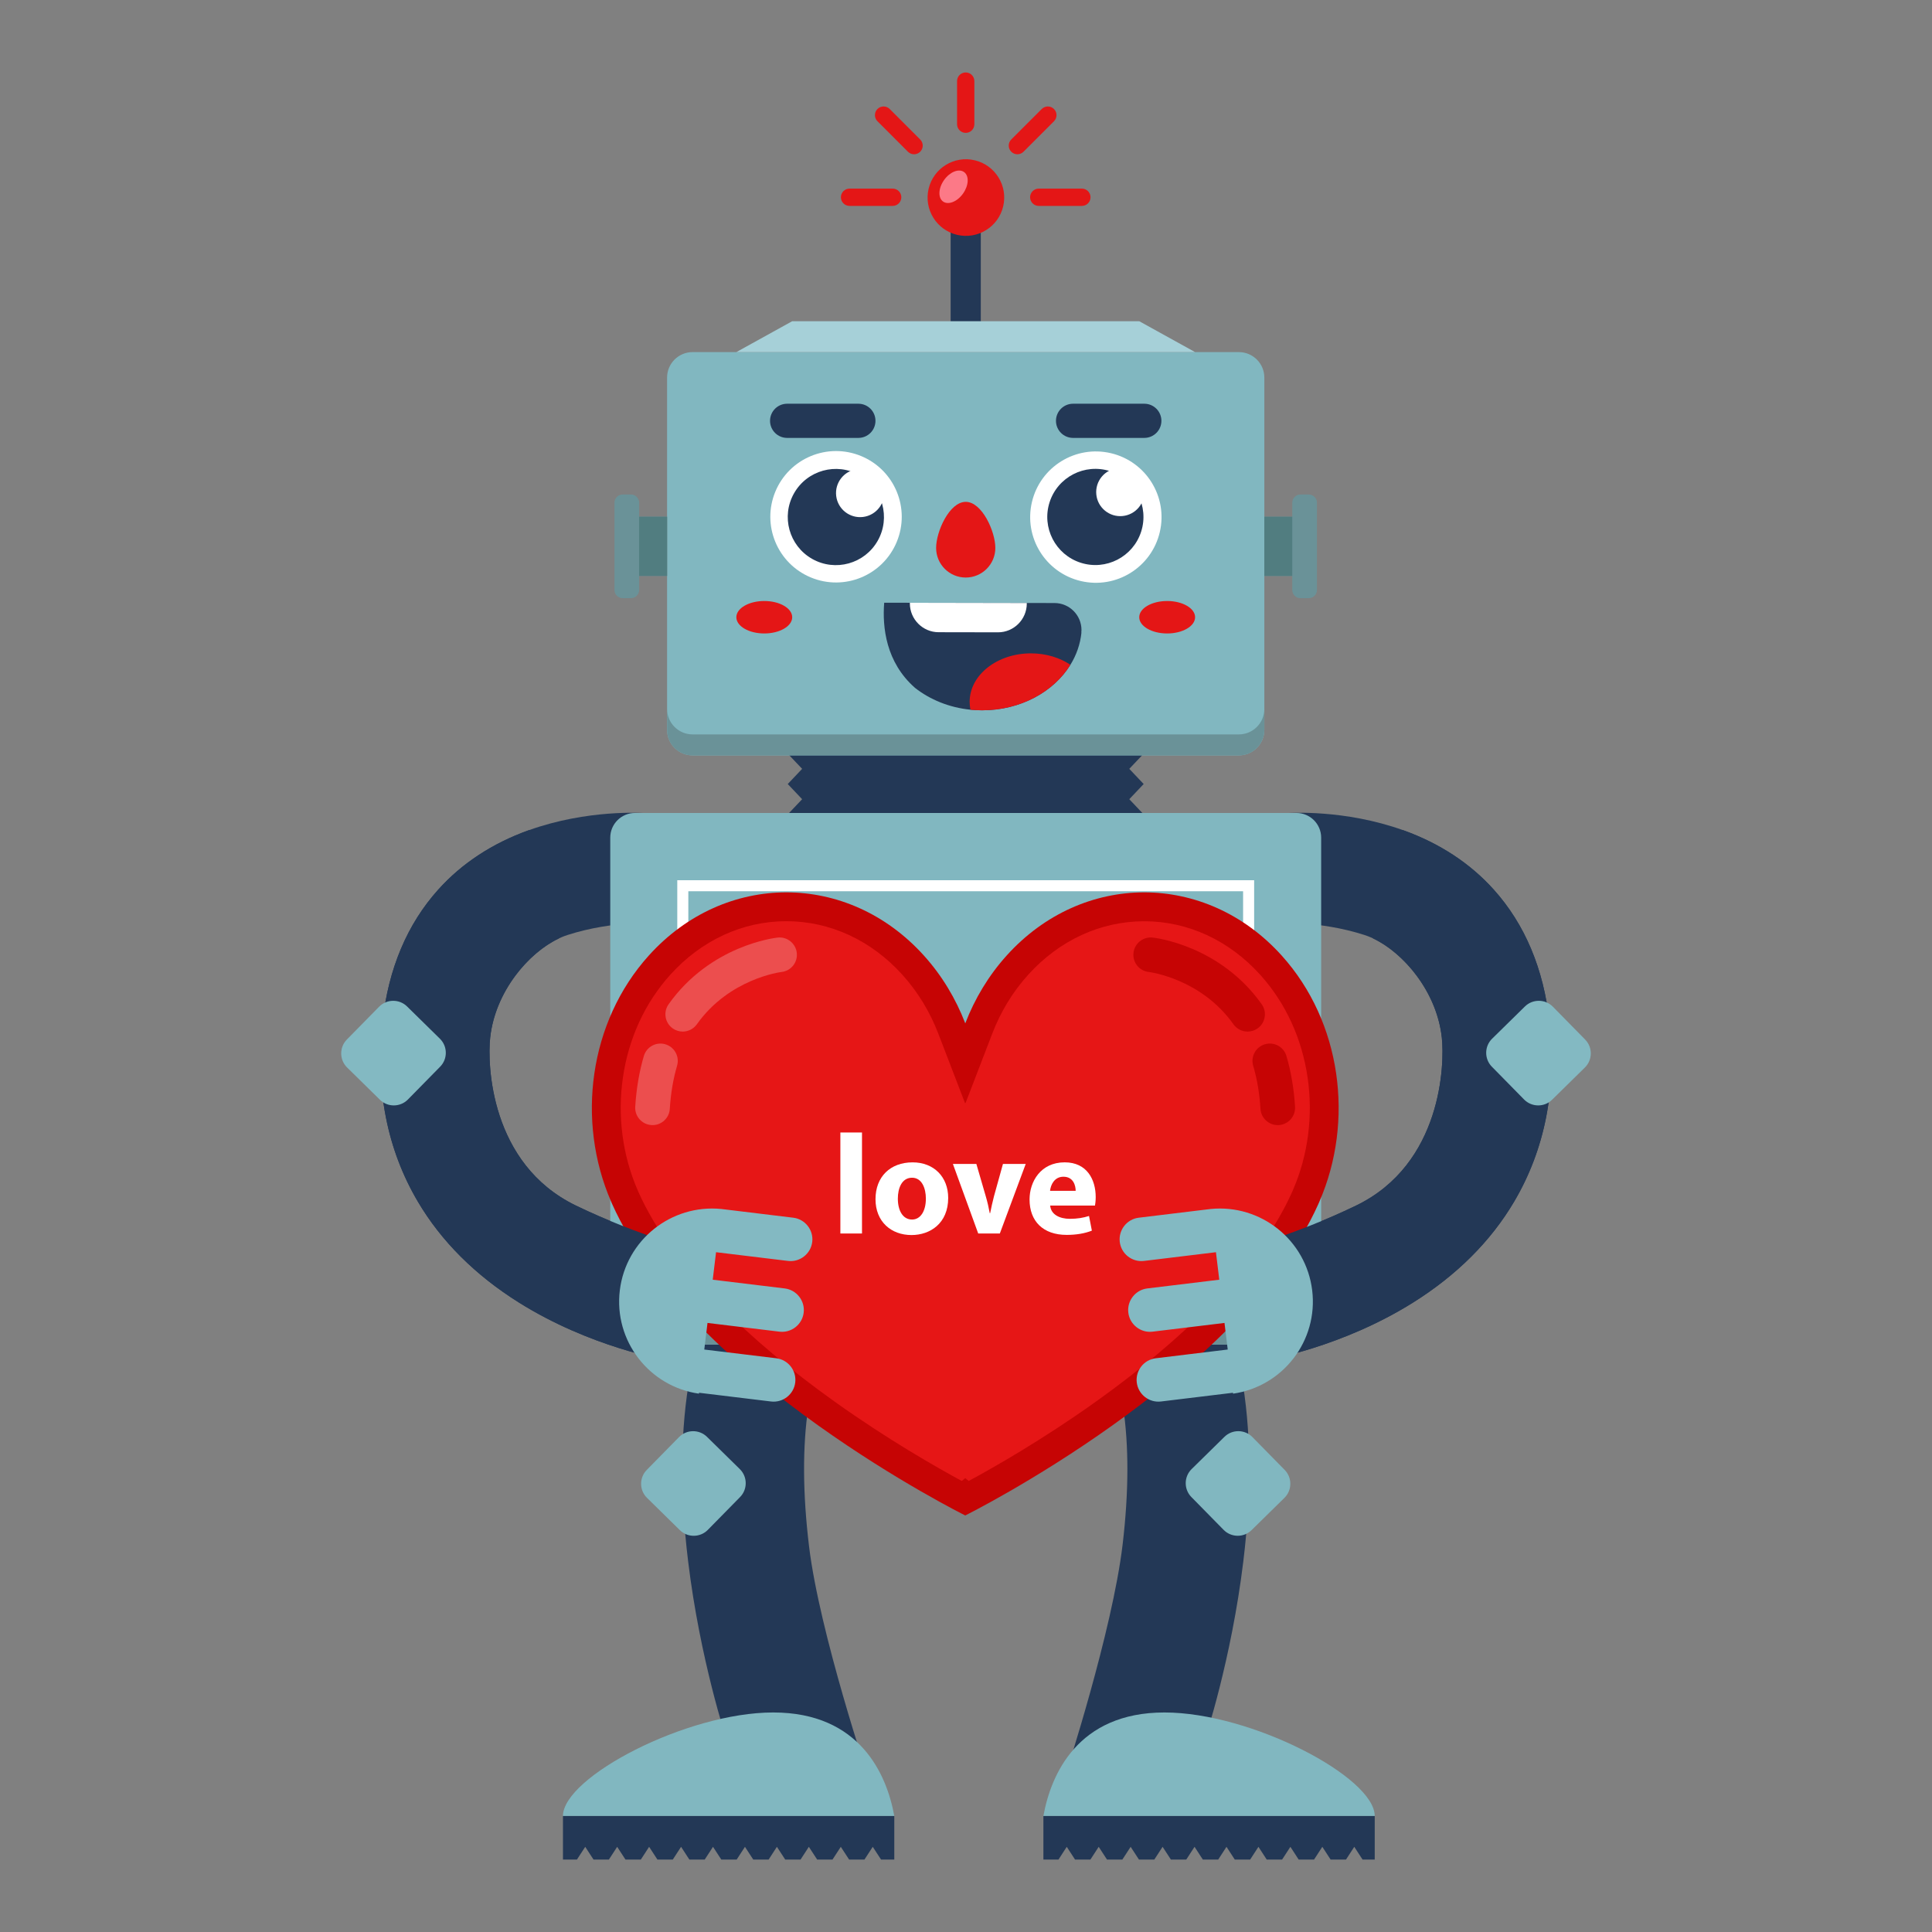 <?xml version="1.0" encoding="utf-8"?>
<!-- Generator: Adobe Illustrator 26.0.3, SVG Export Plug-In . SVG Version: 6.00 Build 0)  -->
<svg version="1.1" id="Layer_1" xmlns="http://www.w3.org/2000/svg" xmlns:xlink="http://www.w3.org/1999/xlink" x="0px" y="0px"
	 viewBox="0 0 1133.86 1133.86" style="enable-background:new 0 0 1133.86 1133.86;" xml:space="preserve">
<rect x="0" y="0" width="1133.86" height="1133.86" fill="#808080" stroke="none"/>
<style type="text/css">
	.st0{fill:#233856;}
	.st1{fill:#81B7C0;}
	.st2{fill:#6A9298;}
	.st3{fill:#FFFFFF;}
	.st4{fill:#E41616;}
	.st5{fill:#A6D0D8;}
	.st6{fill:#517D80;}
	.st7{fill:#FC7987;}
	.st8{fill:#E61616;}
	.st9{fill:#C60404;}
	.st10{opacity:0.24;}
	.st11{fill:#83B9C2;}
</style>
<g>
	<g>
		<g>
			<g>
				<g>
					<g>
						<polygon class="st0" points="662.76,451.22 671.2,442.32 662.72,433.37 470.8,433.37 462.32,442.32 470.76,451.22 
							462.32,460.13 470.76,469.04 462.32,477.94 470.8,486.89 662.72,486.89 671.2,477.94 662.76,469.04 671.2,460.13 						"/>
					</g>
				</g>
			</g>
		</g>
	</g>
	<g>
		<g>
			<g>
				<g>
					<path class="st1" d="M727.05,206.64H406.47c-8.27,0-14.97,6.7-14.97,14.97v20.35V408v20.35c0,8.27,6.7,14.97,14.97,14.97
						h320.58c8.27,0,14.97-6.7,14.97-14.97V408V241.95v-20.35C742.02,213.34,735.32,206.64,727.05,206.64z"/>
				</g>
			</g>
		</g>
	</g>
	<g>
		<g>
			<g>
				<g>
					<path class="st2" d="M727.05,431.01H406.47c-8.27,0-14.97-6.7-14.97-14.97v2.66v7v2.66c0,8.27,6.7,14.97,14.97,14.97h320.58
						c8.27,0,14.97-6.7,14.97-14.97v-2.66v-7v-2.66C742.02,424.3,735.32,431.01,727.05,431.01z"/>
				</g>
			</g>
		</g>
	</g>
	<g>
		<g>
			<g>
				<g>
					<g>
						
							<ellipse transform="matrix(0.23 -0.973 0.973 0.23 200.174 859.437)" class="st3" cx="643.06" cy="303.25" rx="38.55" ry="38.55"/>
					</g>
				</g>
			</g>
		</g>
	</g>
	<g>
		<path class="st0" d="M224.51,599.74c3.43-31.19,14.42-57.3,32.68-77.63c13.88-15.46,31.77-27.19,53.16-34.87
			c34.46-12.37,67.03-10.13,68.4-10.03l-0.52,10.65c6.1-0.03,9.89,0.25,10.34,0.28l-2.27,53.49c-0.21-0.02-26.61-1.53-53.34,7.14
			c-18.91,6.13-42.08,30.56-45.29,60.27c-1.66,15.37-0.18,74.02,50.29,98.47c36.5,17.68,71.41,26.69,71.77,26.75l-5.73,53.07
			c-0.54-0.09-4.67-0.79-11.32-2.36l-1.46,13.29c-1.81-0.3-44.9-7.68-86.54-33.73c-25.73-16.1-45.74-36.06-59.47-59.34
			C227.16,674.56,220.19,639.08,224.51,599.74z"/>
	</g>
	<g>
		<g>
			<g>
				<g>
					<g>
						
							<ellipse transform="matrix(0.383 -0.924 0.924 0.383 22.604 640.335)" class="st3" cx="490.47" cy="303.25" rx="38.55" ry="38.55"/>
					</g>
				</g>
			</g>
		</g>
	</g>
	<g>
		<g>
			<g>
				<g>
					<g>
						<path class="st4" d="M584.15,321.57c0,9.6-7.78,17.38-17.38,17.38c-9.6,0-17.38-7.78-17.38-17.38
							c0-9.6,7.78-27.04,17.38-27.04C576.36,294.53,584.15,311.97,584.15,321.57z"/>
					</g>
				</g>
			</g>
		</g>
	</g>
	<g>
		<g>
			<g>
				<g>
					<path class="st2" d="M375.11,303.25v-8.21c0-2.67-2.16-4.83-4.83-4.83h-4.83c-2.67,0-4.83,2.16-4.83,4.83v51.19
						c0,2.67,2.16,4.83,4.83,4.83h4.83c2.67,0,4.83-2.16,4.83-4.83v-8.21h16.39v-34.77H375.11z"/>
				</g>
			</g>
		</g>
	</g>
	<g>
		<g>
			<g>
				<g>
					<g>
						<path class="st0" d="M426.91,1022.47c-0.65-1.95-16.06-48.37-23.07-106.25c-9.99-82.5,1.68-146.2,34.68-189.32l56.79,43.46
							c-20.95,27.38-28.03,74.84-20.48,137.26c6.14,50.74,35.22,137.09,35.35,137.5L426.91,1022.47z"/>
					</g>
				</g>
			</g>
		</g>
	</g>
	<g>
		<path class="st0" d="M909.35,599.74c-3.43-31.19-14.42-57.3-32.68-77.63c-13.88-15.46-31.77-27.19-53.16-34.87
			c-34.46-12.37-67.03-10.13-68.4-10.03l0.52,10.65c-6.1-0.03-9.89,0.25-10.34,0.28l2.27,53.49c0.21-0.02,26.61-1.53,53.34,7.14
			c18.91,6.13,42.08,30.56,45.29,60.27c1.66,15.37,0.18,74.02-50.29,98.47c-36.5,17.68-71.41,26.69-71.77,26.75l5.73,53.07
			c0.54-0.09,4.67-0.79,11.32-2.36l1.46,13.29c1.81-0.3,44.9-7.68,86.54-33.73c25.73-16.1,45.74-36.06,59.47-59.34
			C906.7,674.56,913.67,639.08,909.35,599.74z"/>
	</g>
	<g>
		<g>
			<g>
				<g>
					<g>
						<path class="st0" d="M706.62,1022.47l-26.38,12.94l-7.52-24.29l-47.51,30.91c0.14-0.42,27.61-84.71,33.64-135.59
							c7.32-61.83,0.19-108.89-20.62-136.08l56.79-43.46c33,43.12,44.67,106.81,34.68,189.32
							C722.68,974.1,707.27,1020.52,706.62,1022.47z"/>
					</g>
				</g>
			</g>
		</g>
	</g>
	<g>
		<g>
			<g>
				<g>
					<g>
						<path class="st1" d="M753.82,879.06l-19.29,18.95c-4.55,4.47-11.92,4.4-16.39-0.14l-18.95-19.29
							c-4.47-4.55-4.4-11.92,0.14-16.39l19.29-18.95c4.55-4.47,11.92-4.4,16.39,0.14l18.95,19.29
							C758.43,867.22,758.36,874.6,753.82,879.06z"/>
					</g>
				</g>
			</g>
		</g>
	</g>
	<g>
		<g>
			<g>
				<g>
					<g>
						<path class="st1" d="M379.71,879.06L399,898.02c4.55,4.47,11.92,4.4,16.39-0.14l18.95-19.29c4.47-4.55,4.4-11.92-0.14-16.39
							l-19.29-18.95c-4.55-4.47-11.92-4.4-16.39,0.14l-18.95,19.29C375.1,867.22,375.16,874.6,379.71,879.06z"/>
					</g>
				</g>
			</g>
		</g>
	</g>
	<g>
		<g>
			<g>
				<g>
					<path class="st2" d="M768.07,290.22h-4.83c-2.67,0-4.83,2.16-4.83,4.83v8.21h-16.39v34.77h16.39v8.21
						c0,2.67,2.16,4.83,4.83,4.83h4.83c2.67,0,4.83-2.16,4.83-4.83v-51.19C772.9,292.38,770.74,290.22,768.07,290.22z"/>
				</g>
			</g>
		</g>
	</g>
	<g>
		<g>
			<g>
				<g>
					<g>
						<path class="st1" d="M760.88,477.12H372.64c-8,0-14.49,6.49-14.49,14.49v282.97c0,8,6.49,14.49,14.49,14.49h388.24
							c8,0,14.49-6.49,14.49-14.49v-1.47v-92.2v-189.3C775.37,483.61,768.88,477.12,760.88,477.12z"/>
					</g>
				</g>
			</g>
		</g>
	</g>
	<g>
		<g>
			<g>
				<g>
					<g>
						<path class="st2" d="M760.88,769.75H372.64c-8,0-14.49-6.49-14.49-14.49v19.32c0,8,6.49,14.49,14.49,14.49h388.24
							c8,0,14.49-6.49,14.49-14.49v-1.47v-17.85C775.37,763.26,768.88,769.75,760.88,769.75z"/>
					</g>
				</g>
			</g>
		</g>
	</g>
	<g>
		<g>
			<g>
				<g>
					<g>
						<path class="st3" d="M729.55,523.07v204.59H403.97V523.07H729.55 M736.05,516.58H397.48v217.58h338.56V516.58L736.05,516.58z"
							/>
					</g>
				</g>
			</g>
		</g>
	</g>
	<g>
		<g>
			<g>
				<rect x="557.92" y="130.94" class="st0" width="17.69" height="57.71"/>
			</g>
		</g>
	</g>
	<g>
		<g>
			<g>
				<g>
					<g>
						<g>
							<path class="st4" d="M464.93,362.24c0,5.26-7.34,9.53-16.39,9.53c-9.05,0-16.39-4.26-16.39-9.53c0-5.26,7.34-9.52,16.39-9.52
								C457.59,352.72,464.93,356.98,464.93,362.24z"/>
						</g>
					</g>
				</g>
			</g>
		</g>
	</g>
	<g>
		<g>
			<g>
				<g>
					<g>
						<g>
							<path class="st4" d="M701.38,362.24c0,5.26-7.34,9.53-16.39,9.53s-16.39-4.26-16.39-9.53c0-5.26,7.34-9.52,16.39-9.52
								S701.38,356.98,701.38,362.24z"/>
						</g>
					</g>
				</g>
			</g>
		</g>
	</g>
	<g>
		<g>
			<g>
				<g>
					<g>
						<path class="st3" d="M421.87,545.37c-1.12,1.68-1.77,3.7-1.77,5.87c0,5.87,4.76,10.62,10.62,10.62c2.04,0,3.94-0.59,5.56-1.59
							L421.87,545.37z"/>
					</g>
				</g>
			</g>
		</g>
		<g>
			<g>
				<g>
					<g>
						<path class="st3" d="M439.46,557.29c1.19-1.72,1.89-3.8,1.89-6.04c0-5.87-4.76-10.62-10.62-10.62c-2.12,0-4.08,0.63-5.74,1.69
							L439.46,557.29z"/>
					</g>
				</g>
			</g>
		</g>
	</g>
	<g>
		<g>
			<g>
				<g>
					<g>
						<path class="st3" d="M436.6,690.64c-1.68-1.12-3.7-1.77-5.87-1.77c-5.87,0-10.62,4.76-10.62,10.62c0,2.04,0.59,3.94,1.59,5.56
							L436.6,690.64z"/>
					</g>
				</g>
			</g>
		</g>
		<g>
			<g>
				<g>
					<g>
						<path class="st3" d="M424.68,708.23c1.72,1.19,3.8,1.89,6.04,1.89c5.87,0,10.62-4.76,10.62-10.62c0-2.12-0.63-4.08-1.69-5.74
							L424.68,708.23z"/>
					</g>
				</g>
			</g>
		</g>
	</g>
	<g>
		<g>
			<g>
				<g>
					<g>
						<path class="st3" d="M708.68,542.4c-1.68-1.12-3.7-1.77-5.87-1.77c-5.87,0-10.62,4.76-10.62,10.62c0,2.04,0.59,3.94,1.59,5.56
							L708.68,542.4z"/>
					</g>
				</g>
			</g>
		</g>
		<g>
			<g>
				<g>
					<g>
						<path class="st3" d="M696.76,559.98c1.72,1.19,3.8,1.89,6.04,1.89c5.87,0,10.62-4.76,10.62-10.62c0-2.12-0.63-4.08-1.69-5.74
							L696.76,559.98z"/>
					</g>
				</g>
			</g>
		</g>
	</g>
	<g>
		<g>
			<g>
				<g>
					<g>
						<path class="st3" d="M696.57,696.24c-1.12,1.68-1.77,3.7-1.77,5.87c0,5.87,4.76,10.62,10.62,10.62c2.04,0,3.94-0.59,5.56-1.59
							L696.57,696.24z"/>
					</g>
				</g>
			</g>
		</g>
		<g>
			<g>
				<g>
					<g>
						<path class="st3" d="M714.15,708.15c1.19-1.72,1.89-3.8,1.89-6.04c0-5.87-4.76-10.62-10.62-10.62c-2.12,0-4.08,0.63-5.74,1.69
							L714.15,708.15z"/>
					</g>
				</g>
			</g>
		</g>
	</g>
	<g>
		<g>
			<g>
				<g>
					<path class="st1" d="M524.85,1065.78c-4.39-24.28-20.08-60.76-71.07-60.76c-50.99,0-123.39,37.97-123.39,60.76H524.85z"/>
				</g>
			</g>
		</g>
	</g>
	<g>
		<g>
			<g>
				<g>
					<polygon class="st0" points="524.84,1065.79 524.84,1091.34 517.07,1091.34 512.2,1083.87 507.34,1091.34 498.32,1091.34 
						493.45,1083.87 488.59,1091.34 479.57,1091.34 474.7,1083.87 469.84,1091.34 460.82,1091.34 455.95,1083.87 451.1,1091.34 
						442.07,1091.34 437.2,1083.87 432.35,1091.34 423.32,1091.34 418.45,1083.87 413.6,1091.34 404.57,1091.34 399.71,1083.87 
						394.85,1091.34 385.82,1091.34 380.96,1083.87 376.1,1091.34 367.07,1091.34 362.21,1083.87 357.35,1091.34 348.32,1091.34 
						343.46,1083.87 338.6,1091.34 330.39,1091.34 330.39,1065.79 					"/>
				</g>
			</g>
		</g>
	</g>
	<g>
		<g>
			<g>
				<g>
					<path class="st1" d="M612.35,1065.78c4.39-24.28,20.08-60.76,71.07-60.76c50.99,0,123.39,37.97,123.39,60.76H612.35z"/>
				</g>
			</g>
		</g>
	</g>
	<g>
		<g>
			<g>
				<g>
					<polygon class="st0" points="806.81,1065.79 806.81,1091.34 799.66,1091.34 794.8,1083.87 789.95,1091.34 780.91,1091.34 
						776.05,1083.87 771.2,1091.34 762.16,1091.34 757.31,1083.87 752.45,1091.34 743.41,1091.34 738.56,1083.87 733.7,1091.34 
						724.67,1091.34 719.81,1083.87 714.95,1091.34 705.92,1091.34 701.06,1083.87 696.2,1091.34 687.17,1091.34 682.31,1083.87 
						677.45,1091.34 668.42,1091.34 663.56,1083.87 658.7,1091.34 649.67,1091.34 644.81,1083.87 639.95,1091.34 630.92,1091.34 
						626.06,1083.87 621.21,1091.34 612.35,1091.34 612.35,1065.79 					"/>
				</g>
			</g>
		</g>
	</g>
	<g>
		<g>
			<g>
				<g>
					<polygon class="st5" points="668.63,188.53 625.57,188.53 617.25,188.53 516.28,188.53 503.39,188.53 464.9,188.53 
						432.15,206.64 503.39,206.64 516.28,206.64 617.25,206.64 625.57,206.64 701.38,206.64 					"/>
				</g>
			</g>
		</g>
	</g>
	<g>
		<g>
			<g>
				<g>
					<path class="st0" d="M503.77,257h-41.82c-5.54,0-10.03-4.49-10.03-10.03c0-5.54,4.49-10.03,10.03-10.03h41.82
						c5.54,0,10.03,4.49,10.03,10.03C513.8,252.51,509.31,257,503.77,257z"/>
				</g>
			</g>
		</g>
	</g>
	<g>
		<g>
			<g>
				<g>
					<path class="st0" d="M671.58,257h-41.82c-5.54,0-10.03-4.49-10.03-10.03c0-5.54,4.49-10.03,10.03-10.03h41.82
						c5.54,0,10.03,4.49,10.03,10.03C681.61,252.51,677.12,257,671.58,257z"/>
				</g>
			</g>
		</g>
	</g>
	<g>
		<g>
			<g>
				<g>
					<g>
						<g>
							<path class="st0" d="M628.22,390.14c-9.82,15.92-29.37,26.75-51.87,26.72c-2.29-0.01-4.57-0.11-6.79-0.34
								c-12.48-1.26-23.74-5.91-32.54-12.81c-0.02-0.01-0.02-0.03-0.04-0.04c-17.07-15-19.2-35.6-18.06-49.94l2.42,0l81.23,0.15
								l16.31,0.03c8.77,0.02,15.84,7.13,15.83,15.88c-0.02,0.48-0.03,0.96-0.1,1.42l0.08,0C634,378.03,631.75,384.43,628.22,390.14
								z"/>
						</g>
					</g>
				</g>
			</g>
		</g>
	</g>
	<g>
		<g>
			<g>
				<g>
					<g>
						<g>
							<path class="st4" d="M628.21,390.15c-9.83,15.92-29.36,26.75-51.87,26.71c-2.29,0-4.55-0.11-6.79-0.35
								c-0.33-1.52-0.48-3.06-0.48-4.65c0.03-15.73,16.17-28.45,36.04-28.41C613.91,383.46,621.95,385.97,628.21,390.15z"/>
						</g>
					</g>
				</g>
			</g>
		</g>
	</g>
	<g>
		<g>
			<g>
				<g>
					<g>
						<g>
							<path class="st3" d="M602.61,354.24c-0.01,4.65-1.92,8.86-4.98,11.92c-3.06,3.05-7.28,4.95-11.91,4.94l-34.9-0.06
								c-9.28-0.02-16.85-7.64-16.83-16.92c0-0.13,0-0.23,0.03-0.36l68.57,0.13C602.61,354.01,602.61,354.11,602.61,354.24z"/>
						</g>
					</g>
				</g>
			</g>
		</g>
	</g>
	<g>
		<g>
			<g>
				<g>
					<rect x="375.11" y="303.25" class="st6" width="16.39" height="34.77"/>
				</g>
			</g>
		</g>
	</g>
	<g>
		<g>
			<g>
				<g>
					<rect x="742.02" y="303.25" class="st6" width="16.39" height="34.77"/>
				</g>
			</g>
		</g>
	</g>
	<g>
		<g>
			<g>
				<g>
					<g>
						
							<ellipse transform="matrix(0.305 -0.952 0.952 0.305 158.026 823.09)" class="st0" cx="643.06" cy="303.25" rx="28.23" ry="28.23"/>
					</g>
				</g>
			</g>
		</g>
	</g>
	<g>
		<g>
			<g>
				<g>
					<g>
						
							<ellipse transform="matrix(0.493 -0.87 0.87 0.493 -15.076 580.645)" class="st0" cx="490.47" cy="303.25" rx="28.23" ry="28.23"/>
					</g>
				</g>
			</g>
		</g>
	</g>
	<g>
		<g>
			
				<ellipse transform="matrix(0.993 -0.122 0.122 0.993 -31.547 63.818)" class="st3" cx="504.58" cy="289.14" rx="14.12" ry="14.12"/>
		</g>
	</g>
	<g>
		<g>
			
				<ellipse transform="matrix(0.995 -0.099 0.099 0.995 -25.292 66.187)" class="st3" cx="657.41" cy="289.14" rx="14.12" ry="14.12"/>
		</g>
	</g>
	<g>
		<g>
			<g>
				
					<ellipse transform="matrix(0.23 -0.973 0.973 0.23 323.873 640.774)" class="st4" cx="566.76" cy="115.77" rx="22.49" ry="22.49"/>
			</g>
		</g>
	</g>
	<g>
		<g>
			<path class="st7" d="M554.05,105.67c-3.39,4.79-3.64,10.44-0.56,12.62c3.08,2.18,8.33,0.07,11.72-4.71
				c3.39-4.79,3.64-10.44,0.56-12.62C562.69,98.77,557.44,100.88,554.05,105.67z"/>
		</g>
	</g>
	<g>
		<path class="st4" d="M566.76,77.98c-2.81,0-5.08-2.28-5.08-5.08V47.6c0-2.81,2.27-5.08,5.08-5.08c2.81,0,5.08,2.28,5.08,5.08v25.3
			C571.85,75.71,569.57,77.98,566.76,77.98z"/>
	</g>
	<g>
		<path class="st4" d="M536.45,90.54c-1.3,0-2.6-0.5-3.59-1.49l-17.89-17.89c-1.98-1.99-1.98-5.2,0-7.19c1.99-1.98,5.2-1.98,7.19,0
			l17.89,17.89c1.98,1.99,1.98,5.2,0,7.19C539.05,90.04,537.75,90.54,536.45,90.54z"/>
	</g>
	<g>
		<path class="st4" d="M597.08,90.54c-1.3,0-2.6-0.5-3.59-1.49c-1.98-1.99-1.98-5.2,0-7.19l17.89-17.89c1.99-1.98,5.2-1.98,7.19,0
			c1.98,1.99,1.98,5.2,0,7.19l-17.89,17.89C599.68,90.04,598.38,90.54,597.08,90.54z"/>
	</g>
	<g>
		<path class="st4" d="M634.93,120.85h-25.3c-2.81,0-5.08-2.28-5.08-5.08c0-2.81,2.28-5.08,5.08-5.08h25.3
			c2.81,0,5.08,2.28,5.08,5.08C640.01,118.58,637.74,120.85,634.93,120.85z"/>
	</g>
	<g>
		<path class="st4" d="M523.89,120.85h-25.3c-2.81,0-5.08-2.28-5.08-5.08c0-2.81,2.28-5.08,5.08-5.08h25.3
			c2.81,0,5.08,2.28,5.08,5.08C528.97,118.58,526.7,120.85,523.89,120.85z"/>
	</g>
	<g>
		<g>
			<path class="st8" d="M566.42,878.63l-0.91,0.72c-11.92-6.27-44.73-24.21-80.72-49.9c-26.31-18.78-49.14-37.97-67.86-57.03
				c-23.11-23.52-39.92-46.85-49.97-69.32l-0.56-1.3c-19.73-45.43-11.42-99.8,20.66-135.35c19.93-22.09,46.36-34.26,74.42-34.26
				c28.06,0,54.49,12.17,74.42,34.26c9.66,10.71,17.27,23.16,22.62,37.01l0.02,0.07l0.05,0.12l8.05,20.94l7.63-20.61
				c0,0,0.14-0.36,0.14-0.36l0.08-0.2l0.02-0.07c5.34-13.8,12.94-26.21,22.57-36.89c19.93-22.09,46.36-34.26,74.42-34.26
				c28.06,0,54.49,12.17,74.42,34.26c32.07,35.55,40.38,89.93,20.68,135.3c0,0-0.58,1.34-0.6,1.38
				c-10.05,22.46-26.86,45.77-49.95,69.28c-18.72,19.06-41.55,38.24-67.86,57.03c-36.06,25.75-68.93,43.71-80.79,49.94
				L566.42,878.63z"/>
		</g>
		<g>
			<path class="st9" d="M671.51,540.67c25.63,0,49.83,11.17,68.13,31.46c14.81,16.42,24.42,37.26,27.77,60.25
				c1.63,11.15,1.72,22.47,0.28,33.65c-1.45,11.27-4.43,22.15-8.86,32.34l-0.02,0.05l-0.02,0.05c-0.07,0.17-0.15,0.34-0.22,0.51l0,0
				l-0.12,0.28c-0.04,0.09-0.08,0.18-0.12,0.27l-0.01,0.02l-0.01,0.02l-0.03,0.07c-9.62,21.51-25.83,43.96-48.17,66.71
				c-18.34,18.69-40.76,37.53-66.62,56.01c-31.47,22.49-60.52,38.99-74.96,46.79l-2.04-1.66l-2.04,1.66
				c-14.36-7.75-43.14-24.1-74.53-46.49c-25.95-18.51-48.44-37.39-66.85-56.12c-22.44-22.82-38.71-45.33-48.36-66.91l-0.03-0.08
				l-0.01-0.02l-0.01-0.02c-0.04-0.09-0.08-0.18-0.12-0.27l-0.12-0.28c-0.08-0.17-0.15-0.35-0.22-0.52l-0.02-0.05l-0.02-0.05
				c-4.42-10.19-7.4-21.07-8.86-32.34c-1.44-11.18-1.35-22.51,0.28-33.65c3.35-23,12.96-43.83,27.77-60.25
				c18.3-20.29,42.5-31.46,68.13-31.46c25.63,0,49.83,11.17,68.13,31.46c9,9.98,16.09,21.6,21.07,34.54l15.68,40.78l0.14-0.36
				l0.14,0.36l15.68-40.78c4.98-12.94,12.06-24.57,21.07-34.54C621.68,551.84,645.88,540.67,671.51,540.67 M671.51,523.72
				c-29.21,0-58.42,12.35-80.71,37.06c-10.64,11.8-18.74,25.35-24.3,39.81c0,0,0,0,0-0.01c0,0,0,0,0,0.01
				c-5.56-14.46-13.66-28.02-24.3-39.81c-22.29-24.71-51.5-37.06-80.71-37.06c-29.21,0-58.42,12.35-80.71,37.06
				c-35.23,39.05-42.61,97.26-22.16,144.35c0.09,0.21,0.18,0.42,0.27,0.63c0.1,0.24,0.21,0.48,0.31,0.71
				c0.01,0.03,0.02,0.05,0.03,0.08C405.16,809.29,566.49,889.4,566.49,889.4l0,0l0,0c0,0,161.33-80.1,207.26-182.84
				c0.01-0.03,0.02-0.05,0.03-0.08c0.11-0.24,0.21-0.48,0.31-0.71c0.09-0.21,0.18-0.42,0.27-0.63
				c20.45-47.09,13.07-105.31-22.16-144.35C729.93,536.08,700.72,523.72,671.51,523.72L671.51,523.72z"/>
		</g>
	</g>
	<g>
		<g>
			<path class="st3" d="M493.2,664.64h12.69v59.28H493.2V664.64z"/>
		</g>
		<g>
			<path class="st3" d="M556.48,703.04c0,14.94-10.6,21.79-21.54,21.79c-11.94,0-21.12-7.85-21.12-21.04
				c0-13.19,8.68-21.62,21.79-21.62C548.13,682.17,556.48,690.77,556.48,703.04z M526.93,703.46c0,7.01,2.92,12.27,8.35,12.27
				c4.93,0,8.1-4.93,8.1-12.27c0-6.09-2.34-12.27-8.1-12.27C529.18,691.19,526.93,697.45,526.93,703.46z"/>
		</g>
		<g>
			<path class="st3" d="M573.01,683.09l5.51,18.95c1,3.42,1.75,6.68,2.34,9.93h0.25c0.67-3.34,1.34-6.43,2.25-9.93l5.26-18.95h13.36
				l-15.19,40.83H574.1l-14.86-40.83H573.01z"/>
		</g>
		<g>
			<path class="st3" d="M616.34,707.55c0.42,5.26,5.59,7.76,11.52,7.76c4.34,0,7.85-0.58,11.27-1.67l1.67,8.6
				c-4.17,1.67-9.27,2.5-14.78,2.5c-13.86,0-21.79-8.01-21.79-20.79c0-10.35,6.43-21.79,20.62-21.79c13.19,0,18.2,10.27,18.2,20.37
				c0,2.17-0.25,4.09-0.42,5.01H616.34z M631.29,698.87c0-3.09-1.34-8.27-7.18-8.27c-5.34,0-7.51,4.84-7.85,8.27H631.29z"/>
		</g>
	</g>
	<g class="st10">
		<path class="st8" d="M387.62,622.61c-2.39,8.09-4.03,17.23-4.66,27.54"/>
		<path class="st3" d="M382.97,660.31c-0.21,0-0.42-0.01-0.64-0.02c-5.6-0.35-9.87-5.17-9.52-10.77
			c0.65-10.59,2.36-20.61,5.06-29.78c1.59-5.39,7.24-8.46,12.62-6.87c5.38,1.59,8.46,7.24,6.87,12.62
			c-2.27,7.71-3.71,16.22-4.27,25.29C392.77,656.16,388.29,660.31,382.97,660.31z"/>
	</g>
	<g class="st10">
		<path class="st8" d="M457.51,560.34c0,0-34.69,3.67-56.83,34.91"/>
		<path class="st3" d="M400.67,605.42c-2.03,0-4.08-0.61-5.87-1.87c-4.58-3.25-5.66-9.59-2.41-14.17
			c24.52-34.59,62.46-38.97,64.06-39.14c5.57-0.59,10.59,3.46,11.18,9.04c0.59,5.57-3.44,10.56-9,11.17
			c-0.45,0.05-30.63,3.86-49.65,30.68C406.99,603.92,403.85,605.42,400.67,605.42z"/>
	</g>
	<g>
		<path class="st8" d="M745.24,622.61c2.39,8.09,4.03,17.23,4.66,27.54"/>
		<path class="st9" d="M749.89,660.31c-5.33,0-9.8-4.15-10.14-9.54c-0.56-9.07-1.99-17.58-4.27-25.29
			c-1.59-5.38,1.49-11.04,6.88-12.62c5.38-1.59,11.04,1.49,12.62,6.88c2.7,9.17,4.41,19.19,5.06,29.78
			c0.35,5.6-3.92,10.42-9.52,10.77C750.32,660.31,750.1,660.31,749.89,660.31z"/>
	</g>
	<g>
		<path class="st8" d="M675.35,560.34c0,0,34.69,3.67,56.83,34.91"/>
		<path class="st9" d="M732.19,605.42c-3.18,0-6.32-1.49-8.3-4.29c-19.07-26.9-49.35-30.65-49.65-30.68
			c-5.58-0.59-9.61-5.59-9.02-11.17c0.59-5.58,5.62-9.63,11.2-9.04c1.6,0.17,39.54,4.55,64.06,39.14
			c3.25,4.58,2.17,10.92-2.41,14.17C736.27,604.81,734.22,605.42,732.19,605.42z"/>
	</g>
	<g>
		<path class="st0" d="M909.35,599.74c-3.43-31.19-14.42-57.3-32.68-77.63c-13.88-15.46-31.77-27.19-53.16-34.87
			c-0.05-0.02-0.1-0.03-0.15-0.05c-1.31,1.98-2.61,3.96-3.86,5.98c-1.92,3.11-3.76,6.27-5.48,9.5c-0.82,1.55-1.62,3.11-2.38,4.69
			c-0.42,0.86-0.82,1.73-1.22,2.6c-0.05,0.11-0.22,0.5-0.39,0.88c-0.15,0.39-0.73,1.77-0.82,1.99c-0.29,0.74-0.57,1.47-0.83,2.22
			c-0.64,1.77-1.23,3.56-1.76,5.37c-0.65,2.21-1.54,4.79-1.98,7.27c0.26,7.53,0.65,15.05,1.22,22.57c0.01,0.17,0.02,0.34,0.02,0.51
			c17.78,8.4,37.37,31.13,40.3,58.27c1.66,15.37,0.18,74.02-50.29,98.47c-36.5,17.68-71.41,26.69-71.77,26.75l5.73,53.07
			c0.54-0.09,4.67-0.79,11.32-2.36l1.46,13.29c1.81-0.3,44.9-7.68,86.54-33.73c25.73-16.1,45.74-36.06,59.47-59.34
			C906.7,674.56,913.67,639.08,909.35,599.74z"/>
	</g>
	<g>
		<g>
			<g>
				<g>
					<path class="st11" d="M930.16,626.49l-19.29,18.95c-4.55,4.47-11.92,4.4-16.39-0.14l-18.95-19.29
						c-4.47-4.55-4.4-11.92,0.14-16.39l19.29-18.95c4.55-4.47,11.92-4.4,16.39,0.14l18.95,19.29
						C934.77,614.64,934.7,622.02,930.16,626.49z"/>
				</g>
			</g>
		</g>
	</g>
	<g>
		<g>
			<path class="st11" d="M723.6,817.39l-42.23,5.12c-6.98,0.85-13.38-4.17-14.22-11.15c-0.85-6.98,4.17-13.38,11.15-14.22
				l42.23-5.12l-1.89-15.61l-42.23,5.12c-6.98,0.85-13.38-4.17-14.22-11.15c-0.85-6.98,4.17-13.38,11.15-14.22l42.23-5.12
				l-1.95-16.14l-42.23,5.12c-6.98,0.85-13.38-4.17-14.22-11.15c-0.85-6.98,4.17-13.38,11.15-14.22l42.23-5.12
				c29.45-2.9,55.97,18.25,59.55,47.77c3.58,29.53-17.13,56.4-46.42,60.62L723.6,817.39z"/>
		</g>
	</g>
	<g>
		<path class="st0" d="M224.51,599.74c3.43-31.19,14.42-57.3,32.68-77.63c13.88-15.46,31.77-27.19,53.16-34.87
			c0.05-0.02,0.1-0.03,0.15-0.05c1.31,1.98,2.61,3.96,3.86,5.98c1.92,3.11,3.76,6.27,5.48,9.5c0.82,1.55,1.62,3.11,2.38,4.69
			c0.42,0.86,0.82,1.73,1.22,2.6c0.05,0.11,0.22,0.5,0.39,0.88c0.15,0.39,0.73,1.77,0.82,1.99c0.29,0.74,0.57,1.47,0.83,2.22
			c0.64,1.77,1.23,3.56,1.76,5.37c0.65,2.21,1.54,4.79,1.98,7.27c-0.26,7.53-0.65,15.05-1.22,22.57c-0.01,0.17-0.02,0.34-0.02,0.51
			c-17.78,8.4-37.37,31.13-40.3,58.27c-1.66,15.37-0.18,74.02,50.29,98.47c36.5,17.68,71.41,26.69,71.77,26.75l-5.73,53.07
			c-0.54-0.09-4.67-0.79-11.32-2.36l-1.46,13.29c-1.81-0.3-44.9-7.68-86.54-33.73c-25.73-16.1-45.74-36.06-59.47-59.34
			C227.16,674.56,220.19,639.08,224.51,599.74z"/>
	</g>
	<g>
		<g>
			<g>
				<g>
					<path class="st11" d="M203.7,626.49l19.29,18.95c4.55,4.47,11.92,4.4,16.39-0.14l18.95-19.29c4.47-4.55,4.4-11.92-0.14-16.39
						l-19.29-18.95c-4.55-4.47-11.92-4.4-16.39,0.14l-18.95,19.29C199.09,614.64,199.16,622.02,203.7,626.49z"/>
				</g>
			</g>
		</g>
	</g>
	<g>
		<g>
			<path class="st11" d="M410.26,817.39l42.23,5.12c6.98,0.85,13.38-4.17,14.22-11.15c0.85-6.98-4.17-13.38-11.15-14.22l-42.23-5.12
				l1.89-15.61l42.23,5.12c6.98,0.85,13.38-4.17,14.22-11.15c0.85-6.98-4.17-13.38-11.15-14.22l-42.23-5.12l1.95-16.14l42.23,5.12
				c6.98,0.85,13.38-4.17,14.22-11.15c0.85-6.98-4.17-13.38-11.15-14.22l-42.23-5.12c-29.45-2.9-55.97,18.25-59.55,47.77
				c-3.58,29.53,17.13,56.4,46.42,60.62L410.26,817.39z"/>
		</g>
	</g>
</g>
</svg>
